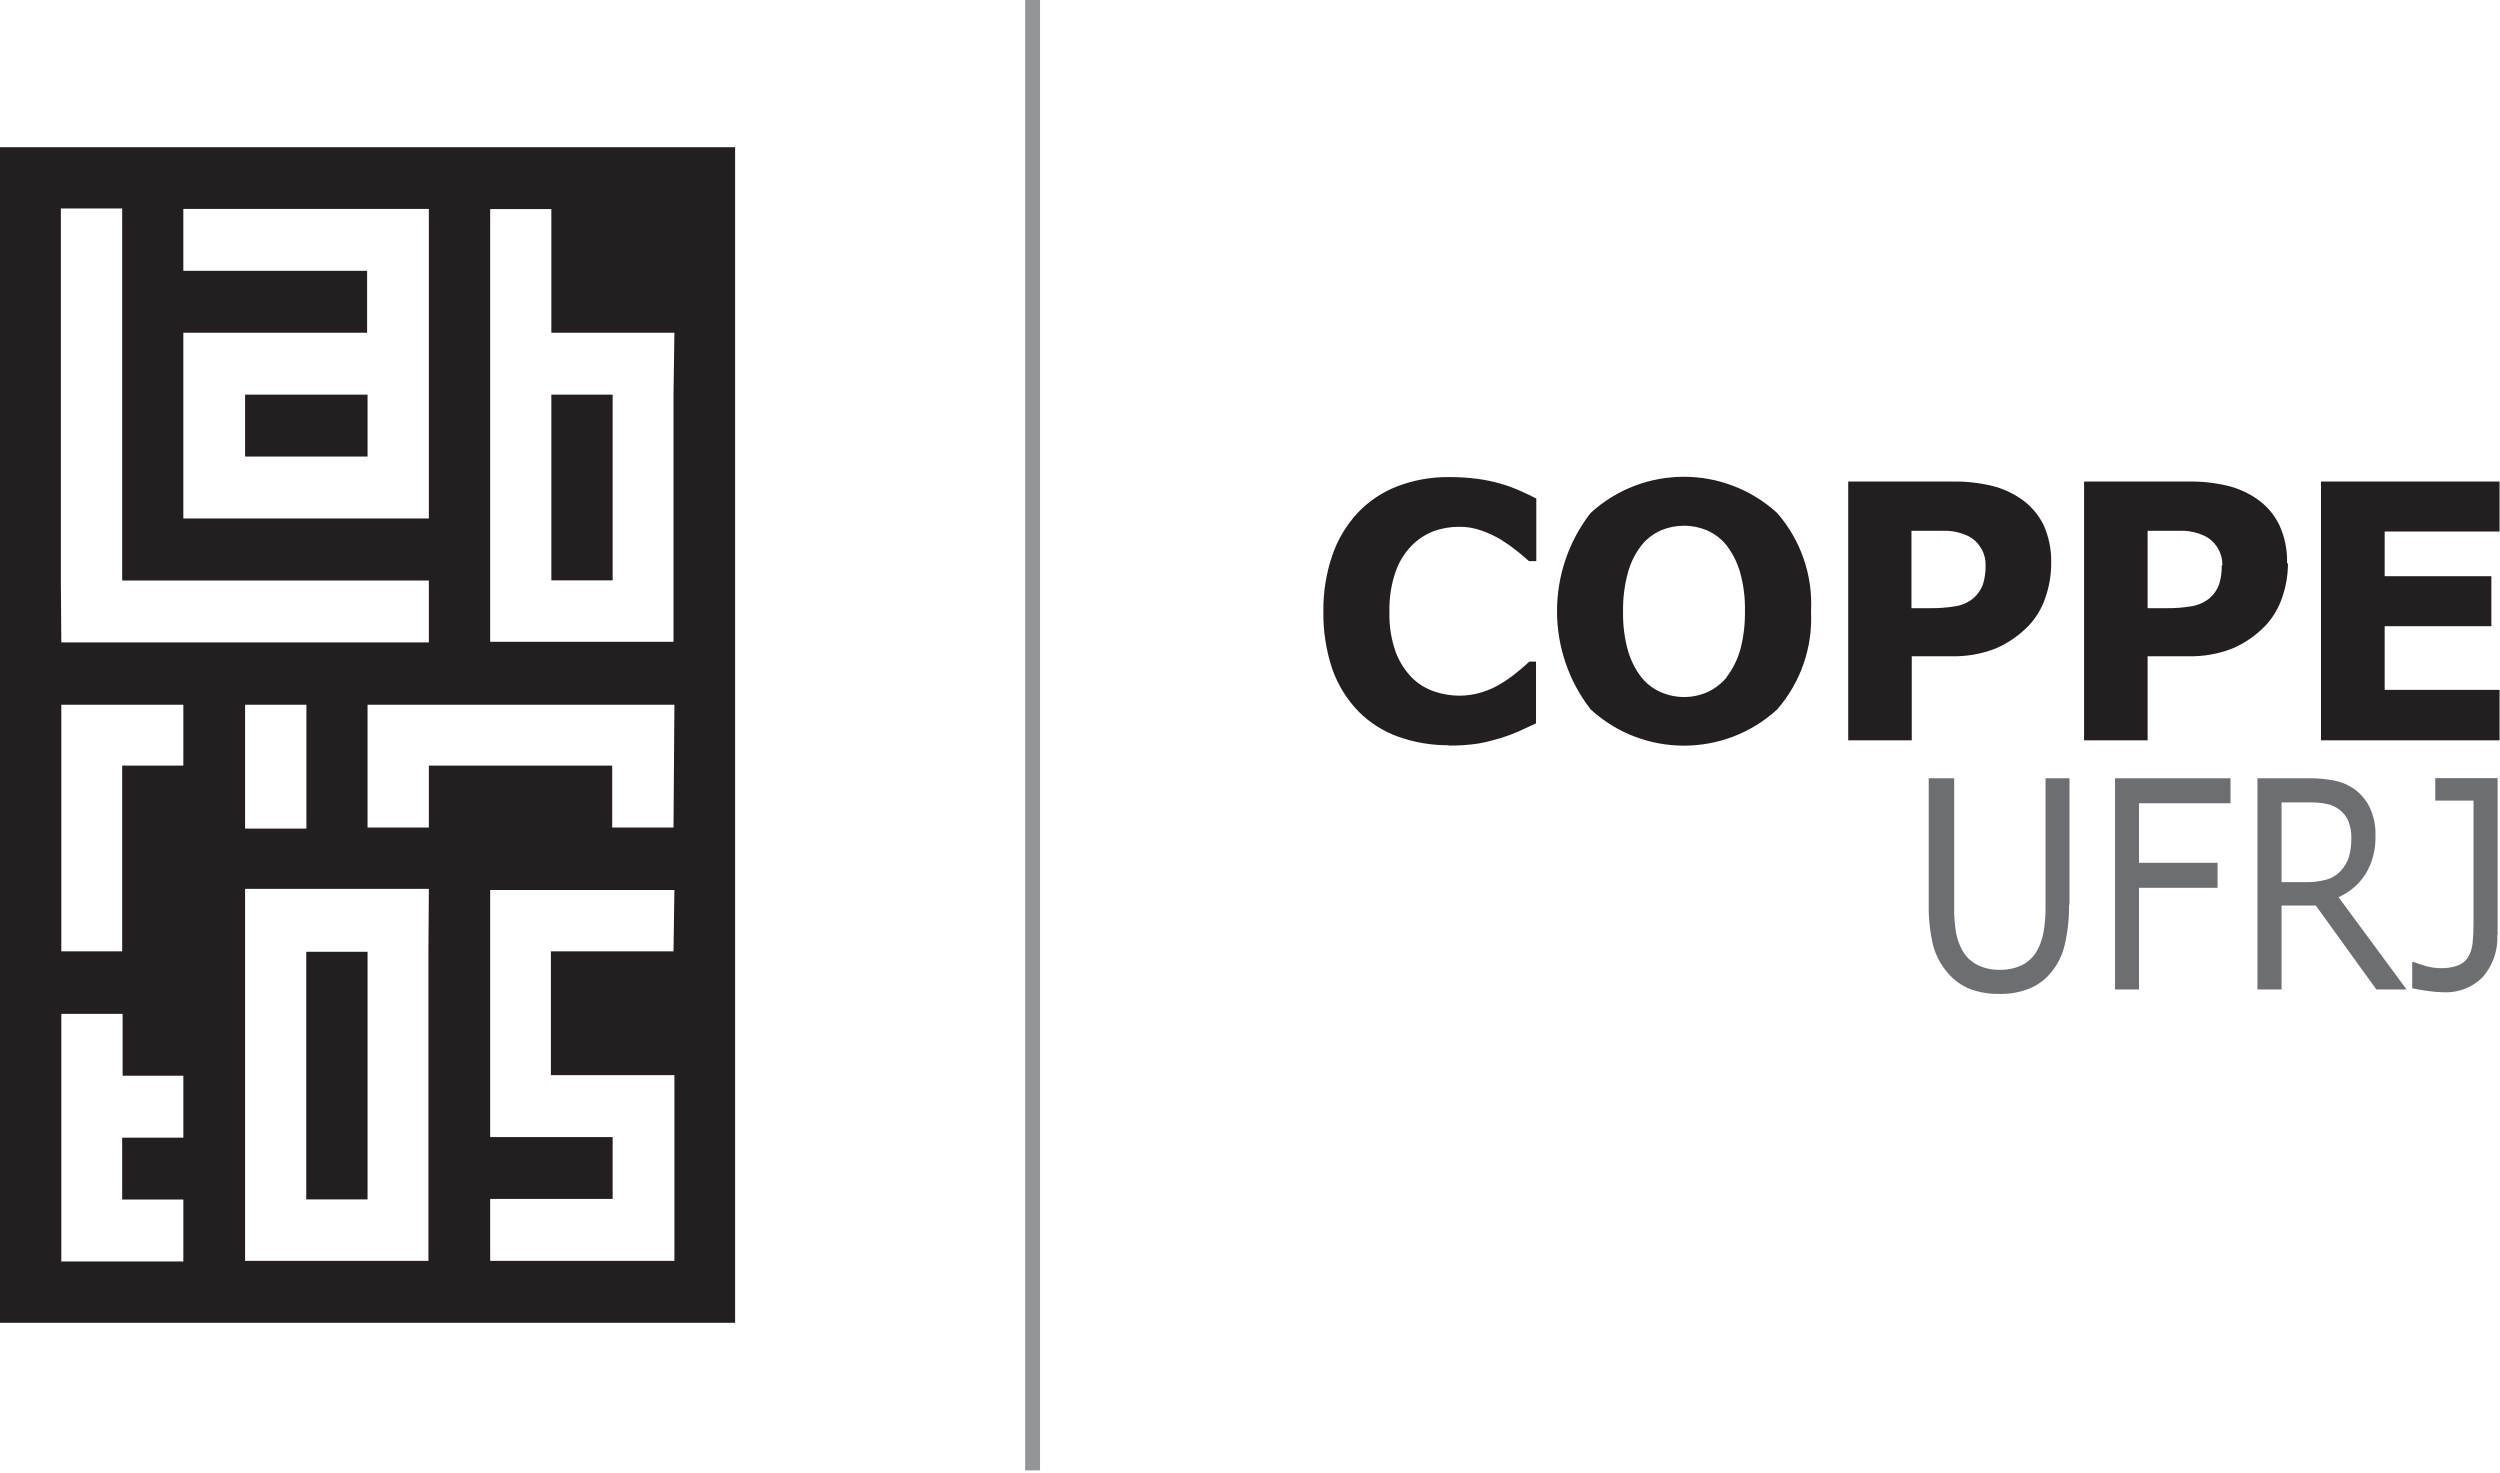 <?xml version="1.0" encoding="UTF-8"?>
<svg width="168px" height="99px" viewBox="0 0 168 99" version="1.1" xmlns="http://www.w3.org/2000/svg" xmlns:xlink="http://www.w3.org/1999/xlink">
    <!-- Generator: Sketch 61.2 (89653) - https://sketch.com -->
    <title>labrintos_coppe_ver</title>
    <desc>Created with Sketch.</desc>
    <g id="Page-1" stroke="none" stroke-width="1" fill="none" fill-rule="evenodd">
        <g id="labrintos_coppe_ver">
            <rect id="Rectangle" fill="#231F20" fill-rule="nonzero" x="37.05" y="26.52" width="4.12" height="12.48"></rect>
            <rect id="Rectangle" fill="#231F20" fill-rule="nonzero" x="20.58" y="63.96" width="4.12" height="16.64"></rect>
            <rect id="Rectangle" fill="#231F20" fill-rule="nonzero" x="16.47" y="26.52" width="8.23" height="4.16"></rect>
            <path d="M0,9.89 L0,88.89 L49.4,88.89 L49.4,9.89 L0,9.89 Z M12.32,30.69 L12.32,22.36 L24.67,22.36 L24.67,18.2 L12.32,18.2 L12.32,14.04 L28.82,14.04 L28.82,34.84 L12.32,34.84 L12.32,30.69 Z M4.09,39.01 L4.09,14.01 L8.21,14.01 L8.21,39.01 L28.82,39.01 L28.82,43.17 L4.12,43.17 L4.09,39.01 Z M20.59,47.36 L20.59,55.68 L16.47,55.68 L16.47,47.36 L20.59,47.36 Z M12.32,76.45 L8.21,76.45 L8.21,80.61 L12.32,80.61 L12.32,84.77 L4.12,84.77 L4.12,68.13 L8.24,68.13 L8.24,72.29 L12.32,72.29 L12.32,76.45 Z M12.32,51.45 L8.21,51.45 L8.21,63.93 L4.12,63.93 L4.12,47.36 L12.32,47.36 L12.32,51.45 Z M28.79,63.93 L28.79,84.73 L16.47,84.73 L16.47,59.73 L28.82,59.73 L28.79,63.93 Z M45.26,63.93 L37.02,63.93 L37.02,72.25 L45.32,72.25 L45.32,84.73 L32.94,84.73 L32.94,80.57 L41.17,80.57 L41.17,76.41 L32.94,76.41 L32.94,59.81 L45.32,59.81 L45.26,63.93 Z M45.26,55.61 L41.14,55.61 L41.14,51.45 L28.82,51.45 L28.82,55.61 L24.7,55.61 L24.7,47.36 L45.32,47.36 L45.26,55.61 Z M45.26,26.49 L45.26,43.13 L32.94,43.13 L32.94,14.05 L37.05,14.05 L37.05,22.36 L45.32,22.36 L45.26,26.49 Z" id="Shape" fill="#231F20" fill-rule="nonzero"></path>
            <path d="M139.04,60.79 C139.052,61.698 138.954,62.605 138.75,63.49 C138.59,64.19 138.264,64.842 137.8,65.39 C137.406,65.86 136.9,66.224 136.33,66.45 C135.693,66.696 135.013,66.811 134.33,66.79 C133.647,66.804 132.968,66.685 132.33,66.44 C131.776,66.209 131.286,65.849 130.9,65.39 C130.425,64.849 130.083,64.206 129.9,63.51 C129.692,62.619 129.594,61.705 129.61,60.79 L129.61,52.3 L131.32,52.3 L131.32,60.89 C131.306,61.499 131.35,62.109 131.45,62.71 C131.533,63.135 131.685,63.544 131.9,63.92 C132.135,64.321 132.483,64.645 132.9,64.85 C133.361,65.074 133.868,65.183 134.38,65.17 C134.894,65.182 135.404,65.076 135.87,64.86 C136.288,64.651 136.636,64.324 136.87,63.92 C137.09,63.532 137.242,63.109 137.32,62.67 C137.421,62.099 137.468,61.52 137.46,60.94 L137.46,52.3 L139.07,52.3 L139.07,60.79 L139.04,60.79 Z M149.89,53.98 L143.74,53.98 L143.74,57.98 L149.02,57.98 L149.02,59.66 L143.74,59.66 L143.74,66.49 L142.13,66.49 L142.13,52.3 L149.89,52.3 L149.89,53.98 Z M161.79,66.49 L159.69,66.49 L155.62,60.85 L153.32,60.85 L153.32,66.49 L151.7,66.49 L151.7,52.3 L155.11,52.3 C155.724,52.29 156.338,52.347 156.94,52.47 C157.416,52.573 157.866,52.774 158.26,53.06 C158.687,53.384 159.03,53.806 159.26,54.29 C159.529,54.876 159.655,55.516 159.63,56.16 C159.661,57.062 159.432,57.955 158.97,58.73 C158.53,59.418 157.897,59.961 157.15,60.29 L161.72,66.49 L161.79,66.49 Z M158.01,56.3 C158.018,55.928 157.954,55.558 157.82,55.21 C157.699,54.895 157.491,54.621 157.22,54.42 C156.976,54.229 156.693,54.096 156.39,54.03 C156.015,53.953 155.633,53.916 155.25,53.92 L153.32,53.92 L153.32,59.28 L154.95,59.28 C155.402,59.29 155.853,59.236 156.29,59.12 C156.674,59.027 157.022,58.821 157.29,58.53 C157.536,58.27 157.724,57.959 157.84,57.62 C157.962,57.191 158.02,56.746 158.01,56.3 L158.01,56.3 Z M167.82,62.81 C167.877,63.861 167.518,64.892 166.82,65.68 C166.127,66.368 165.175,66.731 164.2,66.68 C163.865,66.675 163.531,66.649 163.2,66.6 C162.83,66.558 162.463,66.495 162.1,66.41 L162.1,64.64 L162.19,64.64 C162.461,64.748 162.738,64.842 163.02,64.92 C163.345,65.012 163.682,65.059 164.02,65.06 C164.429,65.074 164.837,65.006 165.22,64.86 C165.494,64.744 165.725,64.545 165.88,64.29 C166.035,64.002 166.13,63.686 166.16,63.36 C166.203,62.935 166.223,62.507 166.22,62.08 L166.22,53.8 L163.65,53.8 L163.65,52.29 L167.84,52.29 L167.84,62.8 L167.82,62.81 Z" id="Shape" fill="#6D6E71"></path>
            <path d="M97.38,50.08 C96.219,50.092 95.064,49.899 93.97,49.51 C92.961,49.15 92.045,48.569 91.29,47.81 C90.513,47.005 89.917,46.043 89.54,44.99 C89.116,43.731 88.909,42.409 88.93,41.08 C88.915,39.812 89.114,38.551 89.52,37.35 C89.88,36.28 90.463,35.299 91.23,34.47 C91.975,33.681 92.887,33.07 93.9,32.68 C95.014,32.255 96.198,32.045 97.39,32.06 C98.022,32.056 98.654,32.096 99.28,32.18 C100.278,32.307 101.252,32.58 102.17,32.99 C102.58,33.17 102.93,33.34 103.24,33.5 L103.24,37.71 L102.75,37.71 C102.54,37.52 102.28,37.3 101.96,37.04 C101.619,36.766 101.261,36.512 100.89,36.28 C100.473,36.028 100.03,35.82 99.57,35.66 C99.083,35.482 98.568,35.393 98.05,35.4 C97.464,35.398 96.881,35.5 96.33,35.7 C95.763,35.919 95.25,36.261 94.83,36.7 C94.354,37.203 93.992,37.804 93.77,38.46 C93.481,39.316 93.346,40.217 93.37,41.12 C93.342,42.046 93.488,42.968 93.8,43.84 C94.046,44.487 94.424,45.076 94.91,45.57 C95.339,45.982 95.855,46.293 96.42,46.48 C96.953,46.656 97.509,46.747 98.07,46.75 C98.593,46.749 99.112,46.668 99.61,46.51 C100.105,46.356 100.576,46.134 101.01,45.85 C101.36,45.63 101.694,45.386 102.01,45.12 C102.32,44.87 102.57,44.65 102.77,44.46 L103.22,44.46 L103.22,48.61 L102.03,49.16 C101.643,49.331 101.245,49.478 100.84,49.6 C100.3,49.76 99.84,49.88 99.32,49.97 C98.658,50.068 97.989,50.111 97.32,50.1 L97.38,50.08 Z M121.7,41.08 C121.825,43.488 121.011,45.85 119.43,47.67 C115.882,50.921 110.438,50.921 106.89,47.67 C103.878,43.786 103.878,38.354 106.89,34.47 C110.438,31.229 115.872,31.229 119.42,34.47 C121.014,36.291 121.832,38.664 121.7,41.08 L121.7,41.08 Z M116.04,45.48 C116.464,44.922 116.776,44.287 116.96,43.61 C117.173,42.781 117.274,41.926 117.26,41.07 C117.28,40.171 117.166,39.275 116.92,38.41 C116.729,37.771 116.424,37.171 116.02,36.64 C115.669,36.207 115.22,35.864 114.71,35.64 C114.223,35.433 113.699,35.328 113.17,35.33 C112.645,35.327 112.125,35.429 111.64,35.63 C111.127,35.853 110.674,36.196 110.32,36.63 C109.903,37.165 109.593,37.777 109.41,38.43 C109.169,39.296 109.054,40.192 109.07,41.09 C109.051,41.981 109.162,42.871 109.4,43.73 C109.587,44.374 109.892,44.978 110.3,45.51 C110.645,45.944 111.092,46.288 111.6,46.51 C112.6,46.95 113.74,46.95 114.74,46.51 C115.242,46.277 115.686,45.936 116.04,45.51 L116.04,45.48 Z M137.84,37.88 C137.839,38.656 137.707,39.427 137.45,40.16 C137.22,40.856 136.841,41.494 136.34,42.03 C135.713,42.685 134.961,43.208 134.13,43.57 C133.176,43.947 132.155,44.127 131.13,44.1 L128.47,44.1 L128.47,49.75 L124.2,49.75 L124.2,32.36 L131.2,32.36 C132.099,32.344 132.996,32.441 133.87,32.65 C134.556,32.821 135.206,33.112 135.79,33.51 C136.441,33.953 136.968,34.556 137.32,35.26 C137.687,36.069 137.865,36.952 137.84,37.84 L137.84,37.88 Z M133.43,37.98 C133.441,37.53 133.308,37.089 133.05,36.72 C132.833,36.394 132.528,36.138 132.17,35.98 C131.759,35.798 131.319,35.693 130.87,35.67 C130.45,35.67 129.87,35.67 129.18,35.67 L128.45,35.67 L128.45,40.87 L129.67,40.87 C130.273,40.878 130.876,40.832 131.47,40.73 C131.905,40.649 132.312,40.456 132.65,40.17 C132.916,39.924 133.122,39.619 133.25,39.28 C133.379,38.869 133.44,38.44 133.43,38.01 L133.43,37.98 Z M153.75,37.88 C153.749,38.656 153.617,39.427 153.36,40.16 C153.126,40.855 152.748,41.492 152.25,42.03 C151.624,42.687 150.873,43.211 150.04,43.57 C149.086,43.947 148.065,44.127 147.04,44.1 L144.32,44.1 L144.32,49.75 L140.05,49.75 L140.05,32.36 L147.05,32.36 C147.949,32.344 148.846,32.441 149.72,32.65 C150.406,32.821 151.056,33.112 151.64,33.51 C152.291,33.951 152.815,34.554 153.16,35.26 C153.535,36.067 153.717,36.95 153.69,37.84 L153.75,37.88 Z M149.34,37.98 C149.351,37.53 149.218,37.089 148.96,36.72 C148.743,36.394 148.438,36.138 148.08,35.98 C147.669,35.798 147.229,35.693 146.78,35.67 C146.36,35.67 145.78,35.67 145.09,35.67 L144.32,35.67 L144.32,40.87 L145.54,40.87 C146.14,40.879 146.739,40.832 147.33,40.73 C147.769,40.651 148.179,40.458 148.52,40.17 C148.789,39.927 148.995,39.621 149.12,39.28 C149.249,38.869 149.31,38.44 149.3,38.01 L149.34,37.98 Z M167.97,49.75 L155.97,49.75 L155.97,32.36 L167.97,32.36 L167.97,35.72 L160.25,35.72 L160.25,38.72 L167.42,38.72 L167.42,42.08 L160.25,42.08 L160.25,46.36 L167.97,46.36 L167.97,49.72 L167.97,49.75 Z" id="Shape" fill="#231F20"></path>
            <rect id="Rectangle" fill="#939598" fill-rule="nonzero" x="68.89" y="0" width="1" height="98.81"></rect>
        </g>
    </g>
</svg>